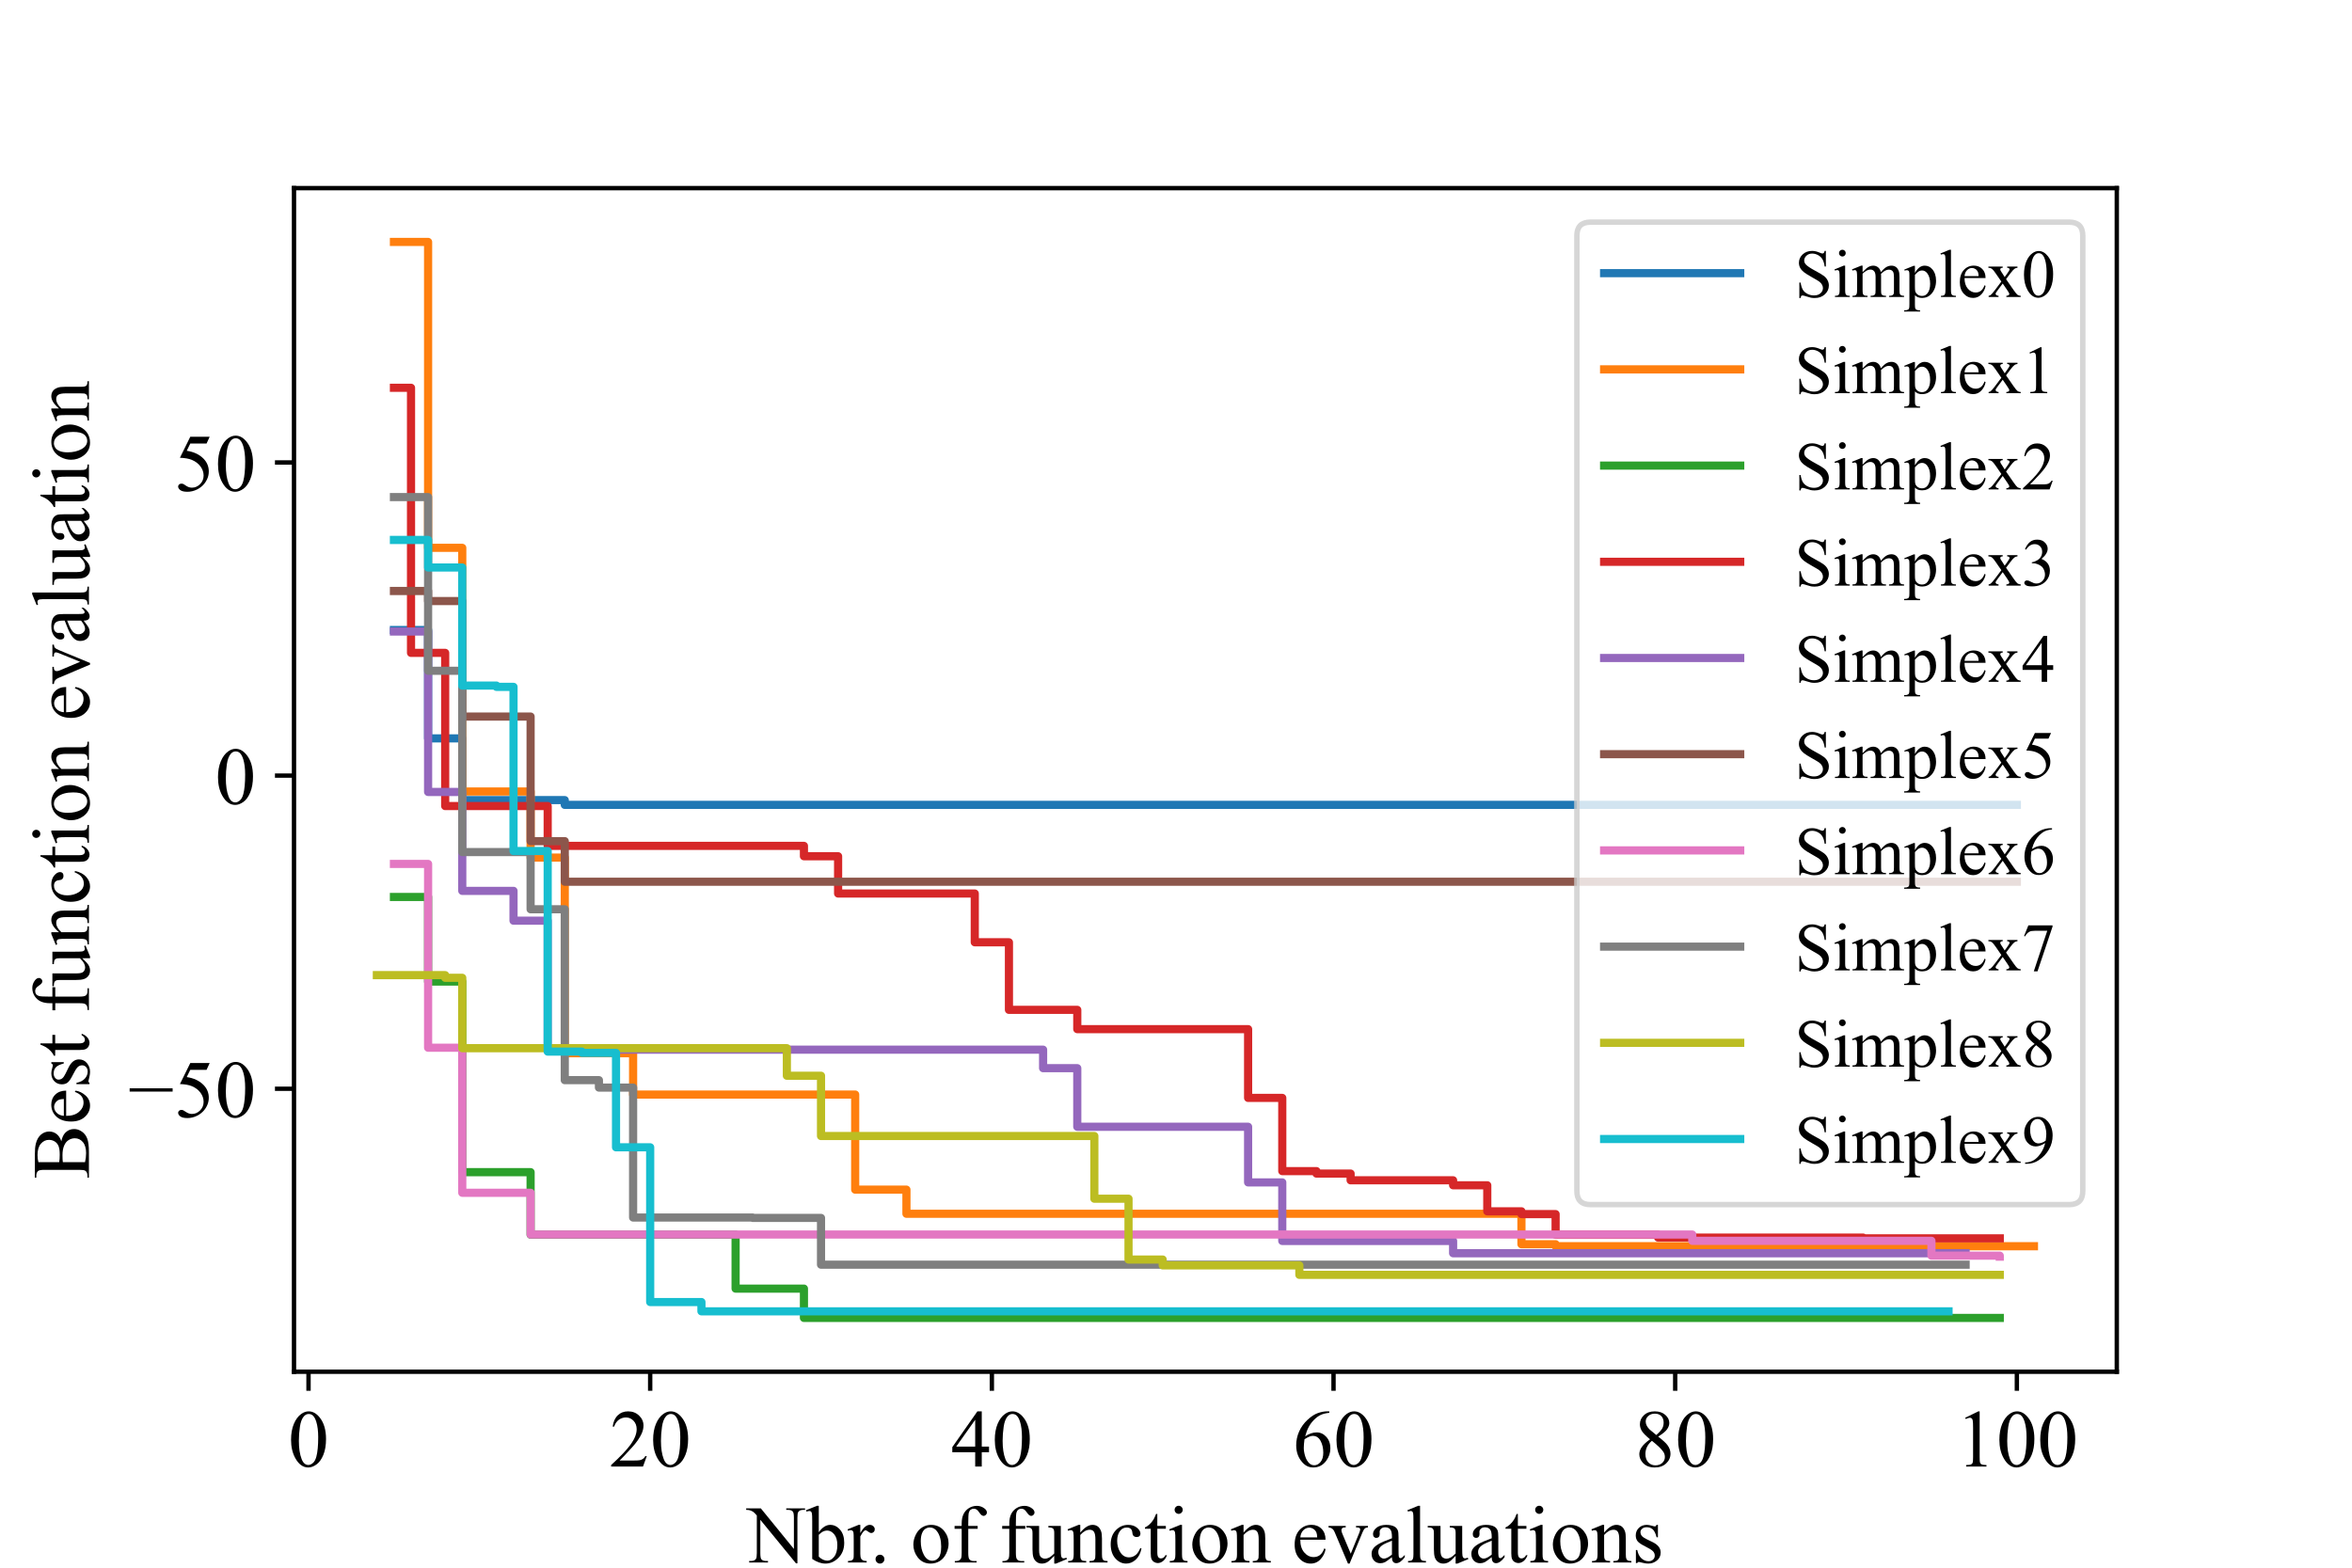 <?xml version="1.0" encoding="utf-8" standalone="no"?>
<!DOCTYPE svg PUBLIC "-//W3C//DTD SVG 1.1//EN"
  "http://www.w3.org/Graphics/SVG/1.1/DTD/svg11.dtd">
<!-- Created with matplotlib (https://matplotlib.org/) -->
<svg height="288pt" version="1.1" viewBox="0 0 432 288" width="432pt" xmlns="http://www.w3.org/2000/svg" xmlns:xlink="http://www.w3.org/1999/xlink">
 <defs>
  <style type="text/css">*{stroke-linecap:butt;stroke-linejoin:round;}</style>
 </defs>
 <g id="figure_1">
  <g id="patch_1">
   <path d="M 0 288 
L 432 288 
L 432 0 
L 0 0 
z
" style="fill:#ffffff;"/>
  </g>
  <g id="axes_1">
   <g id="patch_2">
    <path d="M 54 252 
L 388.8 252 
L 388.8 34.56 
L 54 34.56 
z
" style="fill:#ffffff;"/>
   </g>
   <g id="matplotlib.axis_1">
    <g id="xtick_1">
     <g id="line2d_1">
      <defs>
       <path d="M 0 0 
L 0 3.5 
" id="mddfe77042e" style="stroke:#000000;stroke-width:0.8;"/>
      </defs>
      <g>
       <use style="stroke:#000000;stroke-width:0.8;" x="56.667" xlink:href="#mddfe77042e" y="252"/>
      </g>
     </g>
     <g id="text_1">
      <!-- 0 -->
      <g transform="translate(52.917 269.416)scale(0.15 -0.15)">
       <defs>
        <path d="M 3.609 32.719 
Q 3.609 44.047 7.031 52.219 
Q 10.453 60.406 16.109 64.406 
Q 20.516 67.578 25.203 67.578 
Q 32.812 67.578 38.875 59.812 
Q 46.438 50.203 46.438 33.734 
Q 46.438 22.219 43.109 14.156 
Q 39.797 6.109 34.641 2.469 
Q 29.5 -1.172 24.703 -1.172 
Q 15.234 -1.172 8.938 10.016 
Q 3.609 19.438 3.609 32.719 
z
M 13.188 31.5 
Q 13.188 17.828 16.547 9.188 
Q 19.344 1.906 24.859 1.906 
Q 27.484 1.906 30.312 4.266 
Q 33.156 6.641 34.625 12.203 
Q 36.859 20.609 36.859 35.891 
Q 36.859 47.219 34.516 54.781 
Q 32.766 60.406 29.984 62.75 
Q 27.984 64.359 25.141 64.359 
Q 21.828 64.359 19.234 61.375 
Q 15.719 57.328 14.453 48.625 
Q 13.188 39.938 13.188 31.5 
z
" id="TimesNewRomanPSMT-48"/>
       </defs>
       <use xlink:href="#TimesNewRomanPSMT-48"/>
      </g>
     </g>
    </g>
    <g id="xtick_2">
     <g id="line2d_2">
      <g>
       <use style="stroke:#000000;stroke-width:0.8;" x="119.422" xlink:href="#mddfe77042e" y="252"/>
      </g>
     </g>
     <g id="text_2">
      <!-- 20 -->
      <g transform="translate(111.922 269.416)scale(0.15 -0.15)">
       <defs>
        <path d="M 45.844 12.75 
L 41.219 0 
L 2.156 0 
L 2.156 1.812 
Q 19.391 17.531 26.422 27.484 
Q 33.453 37.453 33.453 45.703 
Q 33.453 52 29.594 56.047 
Q 25.734 60.109 20.359 60.109 
Q 15.484 60.109 11.594 57.25 
Q 7.719 54.391 5.859 48.875 
L 4.047 48.875 
Q 5.281 57.906 10.328 62.734 
Q 15.375 67.578 22.953 67.578 
Q 31 67.578 36.391 62.406 
Q 41.797 57.234 41.797 50.203 
Q 41.797 45.172 39.453 40.141 
Q 35.844 32.234 27.734 23.391 
Q 15.578 10.109 12.547 7.375 
L 29.828 7.375 
Q 35.109 7.375 37.234 7.766 
Q 39.359 8.156 41.062 9.344 
Q 42.781 10.547 44.047 12.75 
z
" id="TimesNewRomanPSMT-50"/>
       </defs>
       <use xlink:href="#TimesNewRomanPSMT-50"/>
       <use x="50" xlink:href="#TimesNewRomanPSMT-48"/>
      </g>
     </g>
    </g>
    <g id="xtick_3">
     <g id="line2d_3">
      <g>
       <use style="stroke:#000000;stroke-width:0.8;" x="182.178" xlink:href="#mddfe77042e" y="252"/>
      </g>
     </g>
     <g id="text_3">
      <!-- 40 -->
      <g transform="translate(174.678 269.416)scale(0.15 -0.15)">
       <defs>
        <path d="M 46.531 24.422 
L 46.531 17.484 
L 37.641 17.484 
L 37.641 0 
L 29.594 0 
L 29.594 17.484 
L 1.562 17.484 
L 1.562 23.734 
L 32.281 67.578 
L 37.641 67.578 
L 37.641 24.422 
z
M 29.594 24.422 
L 29.594 57.281 
L 6.344 24.422 
z
" id="TimesNewRomanPSMT-52"/>
       </defs>
       <use xlink:href="#TimesNewRomanPSMT-52"/>
       <use x="50" xlink:href="#TimesNewRomanPSMT-48"/>
      </g>
     </g>
    </g>
    <g id="xtick_4">
     <g id="line2d_4">
      <g>
       <use style="stroke:#000000;stroke-width:0.8;" x="244.933" xlink:href="#mddfe77042e" y="252"/>
      </g>
     </g>
     <g id="text_4">
      <!-- 60 -->
      <g transform="translate(237.433 269.416)scale(0.15 -0.15)">
       <defs>
        <path d="M 44.828 67.578 
L 44.828 65.766 
Q 38.375 65.141 34.297 63.203 
Q 30.219 61.281 26.234 57.328 
Q 22.266 53.375 19.656 48.516 
Q 17.047 43.656 15.281 36.969 
Q 22.312 41.797 29.391 41.797 
Q 36.188 41.797 41.156 36.328 
Q 46.141 30.859 46.141 22.266 
Q 46.141 13.969 41.109 7.125 
Q 35.062 -1.172 25.094 -1.172 
Q 18.312 -1.172 13.578 3.328 
Q 4.297 12.062 4.297 25.984 
Q 4.297 34.859 7.859 42.859 
Q 11.422 50.875 18.031 57.078 
Q 24.656 63.281 30.703 65.422 
Q 36.766 67.578 42 67.578 
z
M 14.453 33.406 
Q 13.578 26.812 13.578 22.75 
Q 13.578 18.062 15.312 12.562 
Q 17.047 7.078 20.453 3.859 
Q 22.953 1.562 26.516 1.562 
Q 30.766 1.562 34.109 5.562 
Q 37.453 9.578 37.453 17 
Q 37.453 25.344 34.125 31.438 
Q 30.812 37.547 24.703 37.547 
Q 22.859 37.547 20.734 36.766 
Q 18.609 35.984 14.453 33.406 
z
" id="TimesNewRomanPSMT-54"/>
       </defs>
       <use xlink:href="#TimesNewRomanPSMT-54"/>
       <use x="50" xlink:href="#TimesNewRomanPSMT-48"/>
      </g>
     </g>
    </g>
    <g id="xtick_5">
     <g id="line2d_5">
      <g>
       <use style="stroke:#000000;stroke-width:0.8;" x="307.689" xlink:href="#mddfe77042e" y="252"/>
      </g>
     </g>
     <g id="text_5">
      <!-- 80 -->
      <g transform="translate(300.189 269.416)scale(0.15 -0.15)">
       <defs>
        <path d="M 19.188 33.344 
Q 11.328 39.797 9.047 43.703 
Q 6.781 47.609 6.781 51.812 
Q 6.781 58.25 11.766 62.906 
Q 16.75 67.578 25 67.578 
Q 33.016 67.578 37.891 63.234 
Q 42.781 58.891 42.781 53.328 
Q 42.781 49.609 40.141 45.75 
Q 37.5 41.891 29.156 36.672 
Q 37.75 30.031 40.531 26.219 
Q 44.234 21.234 44.234 15.719 
Q 44.234 8.734 38.906 3.781 
Q 33.594 -1.172 24.953 -1.172 
Q 15.531 -1.172 10.25 4.734 
Q 6.062 9.469 6.062 15.094 
Q 6.062 19.484 9.016 23.797 
Q 11.969 28.125 19.188 33.344 
z
M 26.859 38.578 
Q 32.719 43.844 34.281 46.891 
Q 35.844 49.953 35.844 53.812 
Q 35.844 58.938 32.953 61.844 
Q 30.078 64.75 25.094 64.75 
Q 20.125 64.75 17 61.859 
Q 13.875 58.984 13.875 55.125 
Q 13.875 52.594 15.156 50.047 
Q 16.453 47.516 18.844 45.219 
z
M 21.484 31.5 
Q 17.438 28.078 15.484 24.047 
Q 13.531 20.016 13.531 15.328 
Q 13.531 9.031 16.969 5.25 
Q 20.406 1.469 25.734 1.469 
Q 31 1.469 34.172 4.438 
Q 37.359 7.422 37.359 11.672 
Q 37.359 15.188 35.5 17.969 
Q 32.031 23.141 21.484 31.5 
z
" id="TimesNewRomanPSMT-56"/>
       </defs>
       <use xlink:href="#TimesNewRomanPSMT-56"/>
       <use x="50" xlink:href="#TimesNewRomanPSMT-48"/>
      </g>
     </g>
    </g>
    <g id="xtick_6">
     <g id="line2d_6">
      <g>
       <use style="stroke:#000000;stroke-width:0.8;" x="370.444" xlink:href="#mddfe77042e" y="252"/>
      </g>
     </g>
     <g id="text_6">
      <!-- 100 -->
      <g transform="translate(359.194 269.416)scale(0.15 -0.15)">
       <defs>
        <path d="M 11.719 59.719 
L 27.828 67.578 
L 29.438 67.578 
L 29.438 11.672 
Q 29.438 6.109 29.906 4.734 
Q 30.375 3.375 31.828 2.641 
Q 33.297 1.906 37.797 1.812 
L 37.797 0 
L 12.891 0 
L 12.891 1.812 
Q 17.578 1.906 18.938 2.609 
Q 20.312 3.328 20.844 4.516 
Q 21.391 5.719 21.391 11.672 
L 21.391 47.406 
Q 21.391 54.641 20.906 56.688 
Q 20.562 58.25 19.656 58.984 
Q 18.75 59.719 17.484 59.719 
Q 15.672 59.719 12.453 58.203 
z
" id="TimesNewRomanPSMT-49"/>
       </defs>
       <use xlink:href="#TimesNewRomanPSMT-49"/>
       <use x="50" xlink:href="#TimesNewRomanPSMT-48"/>
       <use x="100" xlink:href="#TimesNewRomanPSMT-48"/>
      </g>
     </g>
    </g>
    <g id="text_7">
     <!-- Nbr. of function evaluations -->
     <g transform="translate(137.25 287.04)scale(0.15 -0.15)">
      <defs>
       <path d="M -1.312 66.219 
L 16.656 66.219 
L 57.125 16.547 
L 57.125 54.734 
Q 57.125 60.844 55.766 62.359 
Q 53.953 64.406 50.047 64.406 
L 47.75 64.406 
L 47.75 66.219 
L 70.797 66.219 
L 70.797 64.406 
L 68.453 64.406 
Q 64.266 64.406 62.5 61.859 
Q 61.422 60.297 61.422 54.734 
L 61.422 -1.078 
L 59.672 -1.078 
L 16.016 52.25 
L 16.016 11.469 
Q 16.016 5.375 17.328 3.859 
Q 19.188 1.812 23.047 1.812 
L 25.391 1.812 
L 25.391 0 
L 2.344 0 
L 2.344 1.812 
L 4.641 1.812 
Q 8.891 1.812 10.641 4.344 
Q 11.719 5.906 11.719 11.469 
L 11.719 57.516 
Q 8.844 60.891 7.344 61.953 
Q 5.859 63.031 2.984 63.969 
Q 1.562 64.406 -1.312 64.406 
z
" id="TimesNewRomanPSMT-78"/>
       <path d="M 15.375 37.016 
Q 21.875 46.047 29.391 46.047 
Q 36.281 46.047 41.406 40.156 
Q 46.531 34.281 46.531 24.078 
Q 46.531 12.156 38.625 4.891 
Q 31.844 -1.375 23.484 -1.375 
Q 19.578 -1.375 15.547 0.047 
Q 11.531 1.469 7.328 4.297 
L 7.328 50.641 
Q 7.328 58.25 6.953 60 
Q 6.594 61.766 5.812 62.391 
Q 5.031 63.031 3.859 63.031 
Q 2.484 63.031 0.438 62.25 
L -0.25 63.969 
L 13.188 69.438 
L 15.375 69.438 
z
M 15.375 33.891 
L 15.375 7.125 
Q 17.875 4.688 20.531 3.438 
Q 23.188 2.203 25.984 2.203 
Q 30.422 2.203 34.25 7.078 
Q 38.094 11.969 38.094 21.297 
Q 38.094 29.891 34.25 34.5 
Q 30.422 39.109 25.531 39.109 
Q 22.953 39.109 20.359 37.797 
Q 18.406 36.812 15.375 33.891 
z
" id="TimesNewRomanPSMT-98"/>
       <path d="M 16.219 46.047 
L 16.219 35.984 
Q 21.828 46.047 27.734 46.047 
Q 30.422 46.047 32.172 44.406 
Q 33.938 42.781 33.938 40.625 
Q 33.938 38.719 32.656 37.391 
Q 31.391 36.078 29.641 36.078 
Q 27.938 36.078 25.812 37.766 
Q 23.688 39.453 22.656 39.453 
Q 21.781 39.453 20.75 38.484 
Q 18.562 36.469 16.219 31.891 
L 16.219 10.453 
Q 16.219 6.734 17.141 4.828 
Q 17.781 3.516 19.391 2.641 
Q 21 1.766 24.031 1.766 
L 24.031 0 
L 1.125 0 
L 1.125 1.766 
Q 4.547 1.766 6.203 2.828 
Q 7.422 3.609 7.906 5.328 
Q 8.156 6.156 8.156 10.062 
L 8.156 27.391 
Q 8.156 35.203 7.828 36.688 
Q 7.516 38.188 6.656 38.859 
Q 5.812 39.547 4.547 39.547 
Q 3.031 39.547 1.125 38.812 
L 0.641 40.578 
L 14.156 46.047 
z
" id="TimesNewRomanPSMT-114"/>
       <path d="M 12.5 9.469 
Q 14.797 9.469 16.359 7.875 
Q 17.922 6.297 17.922 4.047 
Q 17.922 1.812 16.328 0.219 
Q 14.75 -1.375 12.5 -1.375 
Q 10.25 -1.375 8.656 0.219 
Q 7.078 1.812 7.078 4.047 
Q 7.078 6.344 8.656 7.906 
Q 10.25 9.469 12.5 9.469 
z
" id="TimesNewRomanPSMT-46"/>
       <path id="TimesNewRomanPSMT-32"/>
       <path d="M 25 46.047 
Q 35.156 46.047 41.312 38.328 
Q 46.531 31.734 46.531 23.188 
Q 46.531 17.188 43.641 11.031 
Q 40.766 4.891 35.719 1.75 
Q 30.672 -1.375 24.469 -1.375 
Q 14.359 -1.375 8.406 6.688 
Q 3.375 13.484 3.375 21.922 
Q 3.375 28.078 6.422 34.156 
Q 9.469 40.234 14.453 43.141 
Q 19.438 46.047 25 46.047 
z
M 23.484 42.875 
Q 20.906 42.875 18.281 41.328 
Q 15.672 39.797 14.062 35.938 
Q 12.453 32.078 12.453 26.031 
Q 12.453 16.266 16.328 9.172 
Q 20.219 2.094 26.562 2.094 
Q 31.297 2.094 34.375 6 
Q 37.453 9.906 37.453 19.438 
Q 37.453 31.344 32.328 38.188 
Q 28.859 42.875 23.484 42.875 
z
" id="TimesNewRomanPSMT-111"/>
       <path d="M 20.609 41.219 
L 20.609 11.812 
Q 20.609 5.562 21.969 3.906 
Q 23.781 1.766 26.812 1.766 
L 30.859 1.766 
L 30.859 0 
L 4.156 0 
L 4.156 1.766 
L 6.156 1.766 
Q 8.109 1.766 9.719 2.734 
Q 11.328 3.719 11.938 5.375 
Q 12.547 7.031 12.547 11.812 
L 12.547 41.219 
L 3.859 41.219 
L 3.859 44.734 
L 12.547 44.734 
L 12.547 47.656 
Q 12.547 54.344 14.688 58.984 
Q 16.844 63.625 21.266 66.484 
Q 25.688 69.344 31.203 69.344 
Q 36.328 69.344 40.625 66.016 
Q 43.453 63.812 43.453 61.078 
Q 43.453 59.625 42.188 58.328 
Q 40.922 57.031 39.453 57.031 
Q 38.328 57.031 37.078 57.828 
Q 35.844 58.641 34.031 61.297 
Q 32.234 63.969 30.719 64.891 
Q 29.203 65.828 27.344 65.828 
Q 25.094 65.828 23.531 64.625 
Q 21.969 63.422 21.281 60.906 
Q 20.609 58.406 20.609 47.953 
L 20.609 44.734 
L 32.125 44.734 
L 32.125 41.219 
z
" id="TimesNewRomanPSMT-102"/>
       <path d="M 42.328 44.734 
L 42.328 17.625 
Q 42.328 9.859 42.688 8.125 
Q 43.062 6.391 43.859 5.703 
Q 44.672 5.031 45.75 5.031 
Q 47.266 5.031 49.172 5.859 
L 49.859 4.156 
L 36.469 -1.375 
L 34.281 -1.375 
L 34.281 8.109 
Q 28.516 1.859 25.484 0.234 
Q 22.469 -1.375 19.094 -1.375 
Q 15.328 -1.375 12.562 0.797 
Q 9.812 2.984 8.734 6.391 
Q 7.672 9.812 7.672 16.062 
L 7.672 36.031 
Q 7.672 39.203 6.984 40.422 
Q 6.297 41.656 4.953 42.312 
Q 3.609 42.969 0.094 42.922 
L 0.094 44.734 
L 15.766 44.734 
L 15.766 14.797 
Q 15.766 8.547 17.938 6.594 
Q 20.125 4.641 23.188 4.641 
Q 25.297 4.641 27.953 5.953 
Q 30.609 7.281 34.281 10.984 
L 34.281 36.328 
Q 34.281 40.141 32.891 41.484 
Q 31.5 42.828 27.094 42.922 
L 27.094 44.734 
z
" id="TimesNewRomanPSMT-117"/>
       <path d="M 16.156 36.578 
Q 24.031 46.047 31.156 46.047 
Q 34.812 46.047 37.453 44.219 
Q 40.094 42.391 41.656 38.188 
Q 42.719 35.25 42.719 29.203 
L 42.719 10.109 
Q 42.719 5.859 43.406 4.344 
Q 43.953 3.125 45.141 2.438 
Q 46.344 1.766 49.562 1.766 
L 49.562 0 
L 27.438 0 
L 27.438 1.766 
L 28.375 1.766 
Q 31.5 1.766 32.734 2.703 
Q 33.984 3.656 34.469 5.516 
Q 34.672 6.25 34.672 10.109 
L 34.672 28.422 
Q 34.672 34.516 33.078 37.281 
Q 31.5 40.047 27.734 40.047 
Q 21.922 40.047 16.156 33.688 
L 16.156 10.109 
Q 16.156 5.562 16.703 4.5 
Q 17.391 3.078 18.578 2.422 
Q 19.781 1.766 23.438 1.766 
L 23.438 0 
L 1.312 0 
L 1.312 1.766 
L 2.297 1.766 
Q 5.719 1.766 6.906 3.484 
Q 8.109 5.219 8.109 10.109 
L 8.109 26.703 
Q 8.109 34.766 7.734 36.516 
Q 7.375 38.281 6.609 38.906 
Q 5.859 39.547 4.594 39.547 
Q 3.219 39.547 1.312 38.812 
L 0.594 40.578 
L 14.062 46.047 
L 16.156 46.047 
z
" id="TimesNewRomanPSMT-110"/>
       <path d="M 41.109 17 
Q 39.312 8.156 34.031 3.391 
Q 28.766 -1.375 22.359 -1.375 
Q 14.75 -1.375 9.078 5.016 
Q 3.422 11.422 3.422 22.312 
Q 3.422 32.859 9.688 39.453 
Q 15.969 46.047 24.75 46.047 
Q 31.344 46.047 35.594 42.547 
Q 39.844 39.062 39.844 35.297 
Q 39.844 33.453 38.641 32.297 
Q 37.453 31.156 35.297 31.156 
Q 32.422 31.156 30.953 33.016 
Q 30.125 34.031 29.859 36.906 
Q 29.594 39.797 27.875 41.312 
Q 26.172 42.781 23.141 42.781 
Q 18.266 42.781 15.281 39.156 
Q 11.328 34.375 11.328 26.516 
Q 11.328 18.5 15.25 12.375 
Q 19.188 6.25 25.875 6.25 
Q 30.672 6.25 34.469 9.516 
Q 37.156 11.766 39.703 17.672 
z
" id="TimesNewRomanPSMT-99"/>
       <path d="M 16.109 59.422 
L 16.109 44.734 
L 26.562 44.734 
L 26.562 41.312 
L 16.109 41.312 
L 16.109 12.312 
Q 16.109 7.953 17.359 6.438 
Q 18.609 4.938 20.562 4.938 
Q 22.172 4.938 23.688 5.938 
Q 25.203 6.938 26.031 8.891 
L 27.938 8.891 
Q 26.219 4.109 23.094 1.688 
Q 19.969 -0.734 16.656 -0.734 
Q 14.406 -0.734 12.25 0.516 
Q 10.109 1.766 9.078 4.078 
Q 8.062 6.391 8.062 11.234 
L 8.062 41.312 
L 0.984 41.312 
L 0.984 42.922 
Q 3.656 44 6.469 46.562 
Q 9.281 49.125 11.469 52.641 
Q 12.594 54.5 14.594 59.422 
z
" id="TimesNewRomanPSMT-116"/>
       <path d="M 14.5 69.438 
Q 16.547 69.438 17.984 67.984 
Q 19.438 66.547 19.438 64.5 
Q 19.438 62.453 17.984 60.984 
Q 16.547 59.516 14.5 59.516 
Q 12.453 59.516 10.984 60.984 
Q 9.516 62.453 9.516 64.5 
Q 9.516 66.547 10.953 67.984 
Q 12.406 69.438 14.5 69.438 
z
M 18.562 46.047 
L 18.562 10.109 
Q 18.562 5.906 19.172 4.516 
Q 19.781 3.125 20.969 2.438 
Q 22.172 1.766 25.344 1.766 
L 25.344 0 
L 3.609 0 
L 3.609 1.766 
Q 6.891 1.766 8 2.391 
Q 9.125 3.031 9.781 4.484 
Q 10.453 5.953 10.453 10.109 
L 10.453 27.344 
Q 10.453 34.625 10.016 36.766 
Q 9.672 38.328 8.938 38.938 
Q 8.203 39.547 6.938 39.547 
Q 5.562 39.547 3.609 38.812 
L 2.938 40.578 
L 16.406 46.047 
z
" id="TimesNewRomanPSMT-105"/>
       <path d="M 10.641 27.875 
Q 10.594 17.922 15.484 12.25 
Q 20.359 6.594 26.953 6.594 
Q 31.344 6.594 34.594 9 
Q 37.844 11.422 40.047 17.281 
L 41.547 16.312 
Q 40.531 9.625 35.594 4.125 
Q 30.672 -1.375 23.25 -1.375 
Q 15.188 -1.375 9.453 4.906 
Q 3.719 11.188 3.719 21.781 
Q 3.719 33.25 9.594 39.672 
Q 15.484 46.094 24.359 46.094 
Q 31.891 46.094 36.719 41.141 
Q 41.547 36.188 41.547 27.875 
z
M 10.641 30.719 
L 31.344 30.719 
Q 31.109 35.016 30.328 36.766 
Q 29.109 39.5 26.688 41.062 
Q 24.266 42.625 21.625 42.625 
Q 17.578 42.625 14.375 39.469 
Q 11.188 36.328 10.641 30.719 
z
" id="TimesNewRomanPSMT-101"/>
       <path d="M 0.828 44.734 
L 21.875 44.734 
L 21.875 42.922 
L 20.516 42.922 
Q 18.609 42.922 17.609 41.984 
Q 16.609 41.062 16.609 39.5 
Q 16.609 37.797 17.625 35.453 
L 28.031 10.75 
L 38.484 36.375 
Q 39.594 39.109 39.594 40.531 
Q 39.594 41.219 39.203 41.656 
Q 38.672 42.391 37.844 42.656 
Q 37.016 42.922 34.469 42.922 
L 34.469 44.734 
L 49.078 44.734 
L 49.078 42.922 
Q 46.531 42.719 45.562 41.891 
Q 43.844 40.438 42.484 37.016 
L 26.609 -1.375 
L 24.609 -1.375 
L 8.641 36.375 
Q 7.562 39.016 6.578 40.156 
Q 5.609 41.312 4.109 42.094 
Q 3.266 42.531 0.828 42.922 
z
" id="TimesNewRomanPSMT-118"/>
       <path d="M 28.469 6.453 
Q 21.578 1.125 19.828 0.297 
Q 17.188 -0.922 14.203 -0.922 
Q 9.578 -0.922 6.562 2.25 
Q 3.562 5.422 3.562 10.594 
Q 3.562 13.875 5.031 16.266 
Q 7.031 19.578 11.984 22.5 
Q 16.938 25.438 28.469 29.641 
L 28.469 31.391 
Q 28.469 38.094 26.344 40.578 
Q 24.219 43.062 20.172 43.062 
Q 17.094 43.062 15.281 41.406 
Q 13.422 39.75 13.422 37.594 
L 13.531 34.766 
Q 13.531 32.516 12.375 31.297 
Q 11.234 30.078 9.375 30.078 
Q 7.562 30.078 6.422 31.344 
Q 5.281 32.625 5.281 34.812 
Q 5.281 39.016 9.578 42.531 
Q 13.875 46.047 21.625 46.047 
Q 27.594 46.047 31.391 44.047 
Q 34.281 42.531 35.641 39.312 
Q 36.531 37.203 36.531 30.719 
L 36.531 15.531 
Q 36.531 9.125 36.766 7.688 
Q 37.016 6.25 37.578 5.766 
Q 38.141 5.281 38.875 5.281 
Q 39.656 5.281 40.234 5.609 
Q 41.266 6.25 44.188 9.188 
L 44.188 6.453 
Q 38.719 -0.875 33.734 -0.875 
Q 31.344 -0.875 29.922 0.781 
Q 28.516 2.438 28.469 6.453 
z
M 28.469 9.625 
L 28.469 26.656 
Q 21.094 23.734 18.953 22.516 
Q 15.094 20.359 13.422 18.016 
Q 11.766 15.672 11.766 12.891 
Q 11.766 9.375 13.859 7.047 
Q 15.969 4.734 18.703 4.734 
Q 22.406 4.734 28.469 9.625 
z
" id="TimesNewRomanPSMT-97"/>
       <path d="M 18.5 69.438 
L 18.5 10.109 
Q 18.5 5.906 19.109 4.531 
Q 19.734 3.172 21 2.469 
Q 22.266 1.766 25.734 1.766 
L 25.734 0 
L 3.812 0 
L 3.812 1.766 
Q 6.891 1.766 8 2.391 
Q 9.125 3.031 9.766 4.484 
Q 10.406 5.953 10.406 10.109 
L 10.406 50.734 
Q 10.406 58.297 10.062 60.031 
Q 9.719 61.766 8.953 62.391 
Q 8.203 63.031 7.031 63.031 
Q 5.766 63.031 3.812 62.25 
L 2.984 63.969 
L 16.312 69.438 
z
" id="TimesNewRomanPSMT-108"/>
       <path d="M 32.031 46.047 
L 32.031 30.812 
L 30.422 30.812 
Q 28.562 37.984 25.656 40.578 
Q 22.75 43.172 18.266 43.172 
Q 14.844 43.172 12.734 41.359 
Q 10.641 39.547 10.641 37.359 
Q 10.641 34.625 12.203 32.672 
Q 13.719 30.672 18.359 28.422 
L 25.484 24.953 
Q 35.406 20.125 35.406 12.203 
Q 35.406 6.109 30.781 2.359 
Q 26.172 -1.375 20.453 -1.375 
Q 16.359 -1.375 11.078 0.094 
Q 9.469 0.594 8.453 0.594 
Q 7.328 0.594 6.688 -0.688 
L 5.078 -0.688 
L 5.078 15.281 
L 6.688 15.281 
Q 8.062 8.453 11.906 4.984 
Q 15.766 1.516 20.562 1.516 
Q 23.922 1.516 26.047 3.484 
Q 28.172 5.469 28.172 8.25 
Q 28.172 11.625 25.797 13.922 
Q 23.438 16.219 16.359 19.734 
Q 9.281 23.25 7.078 26.078 
Q 4.891 28.859 4.891 33.109 
Q 4.891 38.625 8.672 42.328 
Q 12.453 46.047 18.453 46.047 
Q 21.094 46.047 24.859 44.922 
Q 27.344 44.188 28.172 44.188 
Q 28.953 44.188 29.391 44.531 
Q 29.828 44.875 30.422 46.047 
z
" id="TimesNewRomanPSMT-115"/>
      </defs>
      <use xlink:href="#TimesNewRomanPSMT-78"/>
      <use x="72.217" xlink:href="#TimesNewRomanPSMT-98"/>
      <use x="122.217" xlink:href="#TimesNewRomanPSMT-114"/>
      <use x="150.018" xlink:href="#TimesNewRomanPSMT-46"/>
      <use x="175.018" xlink:href="#TimesNewRomanPSMT-32"/>
      <use x="200.018" xlink:href="#TimesNewRomanPSMT-111"/>
      <use x="250.018" xlink:href="#TimesNewRomanPSMT-102"/>
      <use x="283.318" xlink:href="#TimesNewRomanPSMT-32"/>
      <use x="308.318" xlink:href="#TimesNewRomanPSMT-102"/>
      <use x="341.619" xlink:href="#TimesNewRomanPSMT-117"/>
      <use x="391.619" xlink:href="#TimesNewRomanPSMT-110"/>
      <use x="441.619" xlink:href="#TimesNewRomanPSMT-99"/>
      <use x="486.004" xlink:href="#TimesNewRomanPSMT-116"/>
      <use x="513.787" xlink:href="#TimesNewRomanPSMT-105"/>
      <use x="541.57" xlink:href="#TimesNewRomanPSMT-111"/>
      <use x="591.57" xlink:href="#TimesNewRomanPSMT-110"/>
      <use x="641.57" xlink:href="#TimesNewRomanPSMT-32"/>
      <use x="666.57" xlink:href="#TimesNewRomanPSMT-101"/>
      <use x="710.955" xlink:href="#TimesNewRomanPSMT-118"/>
      <use x="760.955" xlink:href="#TimesNewRomanPSMT-97"/>
      <use x="805.34" xlink:href="#TimesNewRomanPSMT-108"/>
      <use x="833.123" xlink:href="#TimesNewRomanPSMT-117"/>
      <use x="883.123" xlink:href="#TimesNewRomanPSMT-97"/>
      <use x="927.508" xlink:href="#TimesNewRomanPSMT-116"/>
      <use x="955.291" xlink:href="#TimesNewRomanPSMT-105"/>
      <use x="983.074" xlink:href="#TimesNewRomanPSMT-111"/>
      <use x="1033.074" xlink:href="#TimesNewRomanPSMT-110"/>
      <use x="1083.074" xlink:href="#TimesNewRomanPSMT-115"/>
     </g>
    </g>
   </g>
   <g id="matplotlib.axis_2">
    <g id="ytick_1">
     <g id="line2d_7">
      <defs>
       <path d="M 0 0 
L -3.5 0 
" id="mde22f34439" style="stroke:#000000;stroke-width:0.8;"/>
      </defs>
      <g>
       <use style="stroke:#000000;stroke-width:0.8;" x="54" xlink:href="#mde22f34439" y="200.015"/>
      </g>
     </g>
     <g id="text_8">
      <!-- −50 -->
      <g transform="translate(23.541 205.223)scale(0.15 -0.15)">
       <defs>
        <path d="M 54.438 31.25 
L 1.812 31.25 
L 1.812 35.25 
L 54.438 35.25 
z
" id="TimesNewRomanPSMT-8722"/>
        <path d="M 43.406 66.219 
L 39.594 57.906 
L 19.672 57.906 
L 15.328 49.031 
Q 28.266 47.125 35.844 39.406 
Q 42.328 32.766 42.328 23.781 
Q 42.328 18.562 40.203 14.109 
Q 38.094 9.672 34.859 6.547 
Q 31.641 3.422 27.688 1.516 
Q 22.078 -1.172 16.156 -1.172 
Q 10.203 -1.172 7.484 0.844 
Q 4.781 2.875 4.781 5.328 
Q 4.781 6.688 5.906 7.734 
Q 7.031 8.797 8.734 8.797 
Q 10.016 8.797 10.969 8.406 
Q 11.922 8.016 14.203 6.391 
Q 17.875 3.859 21.625 3.859 
Q 27.344 3.859 31.656 8.172 
Q 35.984 12.5 35.984 18.703 
Q 35.984 24.703 32.125 29.906 
Q 28.266 35.109 21.484 37.938 
Q 16.156 40.141 6.984 40.484 
L 19.672 66.219 
z
" id="TimesNewRomanPSMT-53"/>
       </defs>
       <use xlink:href="#TimesNewRomanPSMT-8722"/>
       <use x="56.396" xlink:href="#TimesNewRomanPSMT-53"/>
       <use x="106.396" xlink:href="#TimesNewRomanPSMT-48"/>
      </g>
     </g>
    </g>
    <g id="ytick_2">
     <g id="line2d_8">
      <g>
       <use style="stroke:#000000;stroke-width:0.8;" x="54" xlink:href="#mde22f34439" y="142.488"/>
      </g>
     </g>
     <g id="text_9">
      <!-- 0 -->
      <g transform="translate(39.5 147.696)scale(0.15 -0.15)">
       <use xlink:href="#TimesNewRomanPSMT-48"/>
      </g>
     </g>
    </g>
    <g id="ytick_3">
     <g id="line2d_9">
      <g>
       <use style="stroke:#000000;stroke-width:0.8;" x="54" xlink:href="#mde22f34439" y="84.962"/>
      </g>
     </g>
     <g id="text_10">
      <!-- 50 -->
      <g transform="translate(32 90.169)scale(0.15 -0.15)">
       <use xlink:href="#TimesNewRomanPSMT-53"/>
       <use x="50" xlink:href="#TimesNewRomanPSMT-48"/>
      </g>
     </g>
    </g>
    <g id="text_11">
     <!-- Best function evaluation -->
     <g transform="translate(16.333 216.597)rotate(-90)scale(0.15 -0.15)">
      <defs>
       <path d="M 46.188 33.797 
Q 53.078 32.328 56.5 29.109 
Q 61.234 24.609 61.234 18.109 
Q 61.234 13.188 58.109 8.672 
Q 54.984 4.156 49.531 2.078 
Q 44.094 0 32.906 0 
L 1.656 0 
L 1.656 1.812 
L 4.156 1.812 
Q 8.297 1.812 10.109 4.438 
Q 11.234 6.156 11.234 11.719 
L 11.234 54.5 
Q 11.234 60.641 9.812 62.25 
Q 7.906 64.406 4.156 64.406 
L 1.656 64.406 
L 1.656 66.219 
L 30.281 66.219 
Q 38.281 66.219 43.109 65.047 
Q 50.438 63.281 54.297 58.812 
Q 58.156 54.344 58.156 48.531 
Q 58.156 43.562 55.125 39.625 
Q 52.094 35.688 46.188 33.797 
z
M 20.609 36.422 
Q 22.406 36.078 24.719 35.906 
Q 27.047 35.75 29.828 35.75 
Q 36.969 35.75 40.547 37.281 
Q 44.141 38.812 46.047 41.984 
Q 47.953 45.172 47.953 48.922 
Q 47.953 54.734 43.219 58.828 
Q 38.484 62.938 29.391 62.938 
Q 24.516 62.938 20.609 61.859 
z
M 20.609 4.781 
Q 26.266 3.469 31.781 3.469 
Q 40.625 3.469 45.266 7.438 
Q 49.906 11.422 49.906 17.281 
Q 49.906 21.141 47.797 24.703 
Q 45.703 28.266 40.969 30.312 
Q 36.234 32.375 29.25 32.375 
Q 26.219 32.375 24.062 32.266 
Q 21.922 32.172 20.609 31.938 
z
" id="TimesNewRomanPSMT-66"/>
      </defs>
      <use xlink:href="#TimesNewRomanPSMT-66"/>
      <use x="66.699" xlink:href="#TimesNewRomanPSMT-101"/>
      <use x="111.084" xlink:href="#TimesNewRomanPSMT-115"/>
      <use x="150" xlink:href="#TimesNewRomanPSMT-116"/>
      <use x="177.783" xlink:href="#TimesNewRomanPSMT-32"/>
      <use x="202.783" xlink:href="#TimesNewRomanPSMT-102"/>
      <use x="236.084" xlink:href="#TimesNewRomanPSMT-117"/>
      <use x="286.084" xlink:href="#TimesNewRomanPSMT-110"/>
      <use x="336.084" xlink:href="#TimesNewRomanPSMT-99"/>
      <use x="380.469" xlink:href="#TimesNewRomanPSMT-116"/>
      <use x="408.252" xlink:href="#TimesNewRomanPSMT-105"/>
      <use x="436.035" xlink:href="#TimesNewRomanPSMT-111"/>
      <use x="486.035" xlink:href="#TimesNewRomanPSMT-110"/>
      <use x="536.035" xlink:href="#TimesNewRomanPSMT-32"/>
      <use x="561.035" xlink:href="#TimesNewRomanPSMT-101"/>
      <use x="605.42" xlink:href="#TimesNewRomanPSMT-118"/>
      <use x="655.42" xlink:href="#TimesNewRomanPSMT-97"/>
      <use x="699.805" xlink:href="#TimesNewRomanPSMT-108"/>
      <use x="727.588" xlink:href="#TimesNewRomanPSMT-117"/>
      <use x="777.588" xlink:href="#TimesNewRomanPSMT-97"/>
      <use x="821.973" xlink:href="#TimesNewRomanPSMT-116"/>
      <use x="849.756" xlink:href="#TimesNewRomanPSMT-105"/>
      <use x="877.539" xlink:href="#TimesNewRomanPSMT-111"/>
      <use x="927.539" xlink:href="#TimesNewRomanPSMT-110"/>
     </g>
    </g>
   </g>
   <g id="line2d_10">
    <path clip-path="url(#p142d82fb0c)" d="M 72.356 115.739 
L 78.631 115.739 
L 78.631 135.648 
L 84.907 135.648 
L 84.907 146.988 
L 91.183 146.988 
L 91.183 146.988 
L 97.458 146.988 
L 97.458 146.988 
L 103.734 146.988 
L 103.734 147.862 
L 110.009 147.862 
L 110.009 147.862 
L 116.285 147.862 
L 116.285 147.862 
L 122.56 147.862 
L 122.56 147.862 
L 128.836 147.862 
L 128.836 147.862 
L 135.111 147.862 
L 135.111 147.862 
L 141.387 147.862 
L 141.387 147.862 
L 147.662 147.862 
L 147.662 147.862 
L 153.938 147.862 
L 153.938 147.862 
L 160.213 147.862 
L 160.213 147.862 
L 166.489 147.862 
L 166.489 147.862 
L 169.627 147.862 
L 169.627 147.862 
L 175.902 147.862 
L 175.902 147.862 
L 182.178 147.862 
L 182.178 147.862 
L 188.453 147.862 
L 188.453 147.862 
L 191.591 147.862 
L 191.591 147.862 
L 197.867 147.862 
L 197.867 147.862 
L 201.004 147.862 
L 201.004 147.862 
L 207.28 147.862 
L 207.28 147.862 
L 213.556 147.862 
L 213.556 147.862 
L 219.831 147.862 
L 219.831 147.862 
L 226.107 147.862 
L 226.107 147.862 
L 232.382 147.862 
L 232.382 147.862 
L 238.658 147.862 
L 238.658 147.862 
L 244.933 147.862 
L 244.933 147.862 
L 251.209 147.862 
L 251.209 147.862 
L 257.484 147.862 
L 257.484 147.862 
L 263.76 147.862 
L 263.76 147.862 
L 270.035 147.862 
L 270.035 147.862 
L 276.311 147.862 
L 276.311 147.862 
L 282.587 147.862 
L 282.587 147.862 
L 288.862 147.862 
L 288.862 147.862 
L 295.138 147.862 
L 295.138 147.862 
L 301.413 147.862 
L 301.413 147.862 
L 307.689 147.862 
L 307.689 147.862 
L 313.964 147.862 
L 313.964 147.862 
L 320.24 147.862 
L 320.24 147.862 
L 326.515 147.862 
L 326.515 147.862 
L 332.791 147.862 
L 332.791 147.862 
L 339.066 147.862 
L 339.066 147.862 
L 345.342 147.862 
L 345.342 147.862 
L 351.617 147.862 
L 351.617 147.862 
L 357.893 147.862 
L 357.893 147.862 
L 364.169 147.862 
L 364.169 147.862 
L 370.444 147.862 
L 370.444 147.862 
" style="fill:none;stroke:#1f77b4;stroke-linecap:square;stroke-width:1.5;"/>
   </g>
   <g id="line2d_11">
    <path clip-path="url(#p142d82fb0c)" d="M 72.356 44.444 
L 78.631 44.444 
L 78.631 100.643 
L 84.907 100.643 
L 84.907 145.409 
L 91.183 145.409 
L 91.183 145.409 
L 97.458 145.409 
L 97.458 157.544 
L 103.734 157.544 
L 103.734 193.484 
L 110.009 193.484 
L 110.009 193.484 
L 116.285 193.484 
L 116.285 201.078 
L 122.56 201.078 
L 122.56 201.078 
L 128.836 201.078 
L 128.836 201.078 
L 131.974 201.078 
L 131.974 201.078 
L 138.249 201.078 
L 138.249 201.078 
L 144.525 201.078 
L 144.525 201.078 
L 150.8 201.078 
L 150.8 201.078 
L 157.076 201.078 
L 157.076 218.549 
L 163.351 218.549 
L 163.351 218.549 
L 166.489 218.549 
L 166.489 222.98 
L 172.765 222.98 
L 172.765 222.98 
L 179.04 222.98 
L 179.04 222.98 
L 185.316 222.98 
L 185.316 222.98 
L 191.591 222.98 
L 191.591 222.98 
L 197.867 222.98 
L 197.867 222.98 
L 204.142 222.98 
L 204.142 222.98 
L 210.418 222.98 
L 210.418 222.98 
L 216.693 222.98 
L 216.693 222.98 
L 222.969 222.98 
L 222.969 222.98 
L 229.244 222.98 
L 229.244 222.98 
L 235.52 222.98 
L 235.52 222.98 
L 241.796 222.98 
L 241.796 222.98 
L 248.071 222.98 
L 248.071 222.98 
L 254.347 222.98 
L 254.347 222.98 
L 260.622 222.98 
L 260.622 222.98 
L 266.898 222.98 
L 266.898 222.98 
L 273.173 222.98 
L 273.173 222.98 
L 279.449 222.98 
L 279.449 228.577 
L 285.724 228.577 
L 285.724 228.943 
L 292 228.943 
L 292 228.943 
L 298.275 228.943 
L 298.275 228.943 
L 304.551 228.943 
L 304.551 228.943 
L 310.826 228.943 
L 310.826 228.943 
L 317.102 228.943 
L 317.102 228.943 
L 323.378 228.943 
L 323.378 228.943 
L 329.653 228.943 
L 329.653 228.943 
L 335.929 228.943 
L 335.929 228.943 
L 342.204 228.943 
L 342.204 228.943 
L 348.48 228.943 
L 348.48 228.943 
L 354.755 228.943 
L 354.755 228.943 
L 361.031 228.943 
L 361.031 228.943 
L 367.306 228.943 
L 367.306 228.943 
L 373.582 228.943 
L 373.582 228.943 
" style="fill:none;stroke:#ff7f0e;stroke-linecap:square;stroke-width:1.5;"/>
   </g>
   <g id="line2d_12">
    <path clip-path="url(#p142d82fb0c)" d="M 72.356 164.781 
L 78.631 164.781 
L 78.631 180.325 
L 84.907 180.325 
L 84.907 215.337 
L 91.183 215.337 
L 91.183 215.337 
L 97.458 215.337 
L 97.458 226.824 
L 103.734 226.824 
L 103.734 226.824 
L 110.009 226.824 
L 110.009 226.824 
L 113.147 226.824 
L 113.147 226.824 
L 119.422 226.824 
L 119.422 226.824 
L 122.56 226.824 
L 122.56 226.824 
L 128.836 226.824 
L 128.836 226.824 
L 135.111 226.824 
L 135.111 236.732 
L 141.387 236.732 
L 141.387 236.732 
L 147.662 236.732 
L 147.662 242.116 
L 150.8 242.116 
L 150.8 242.116 
L 157.076 242.116 
L 157.076 242.116 
L 163.351 242.116 
L 163.351 242.116 
L 169.627 242.116 
L 169.627 242.116 
L 175.902 242.116 
L 175.902 242.116 
L 182.178 242.116 
L 182.178 242.116 
L 188.453 242.116 
L 188.453 242.116 
L 194.729 242.116 
L 194.729 242.116 
L 201.004 242.116 
L 201.004 242.116 
L 207.28 242.116 
L 207.28 242.116 
L 213.556 242.116 
L 213.556 242.116 
L 219.831 242.116 
L 219.831 242.116 
L 226.107 242.116 
L 226.107 242.116 
L 229.244 242.116 
L 229.244 242.116 
L 235.52 242.116 
L 235.52 242.116 
L 241.796 242.116 
L 241.796 242.116 
L 248.071 242.116 
L 248.071 242.116 
L 254.347 242.116 
L 254.347 242.116 
L 260.622 242.116 
L 260.622 242.116 
L 266.898 242.116 
L 266.898 242.116 
L 273.173 242.116 
L 273.173 242.116 
L 279.449 242.116 
L 279.449 242.116 
L 285.724 242.116 
L 285.724 242.116 
L 292 242.116 
L 292 242.116 
L 298.275 242.116 
L 298.275 242.116 
L 304.551 242.116 
L 304.551 242.116 
L 310.826 242.116 
L 310.826 242.116 
L 317.102 242.116 
L 317.102 242.116 
L 323.378 242.116 
L 323.378 242.116 
L 329.653 242.116 
L 329.653 242.116 
L 335.929 242.116 
L 335.929 242.116 
L 342.204 242.116 
L 342.204 242.116 
L 348.48 242.116 
L 348.48 242.116 
L 354.755 242.116 
L 354.755 242.116 
L 361.031 242.116 
L 361.031 242.116 
L 367.306 242.116 
L 367.306 242.116 
" style="fill:none;stroke:#2ca02c;stroke-linecap:square;stroke-width:1.5;"/>
   </g>
   <g id="line2d_13">
    <path clip-path="url(#p142d82fb0c)" d="M 72.356 71.239 
L 75.494 71.239 
L 75.494 119.939 
L 81.769 119.939 
L 81.769 148.078 
L 88.045 148.078 
L 88.045 148.078 
L 91.183 148.078 
L 91.183 148.078 
L 97.458 148.078 
L 97.458 148.078 
L 100.596 148.078 
L 100.596 155.395 
L 106.871 155.395 
L 106.871 155.395 
L 113.147 155.395 
L 113.147 155.395 
L 116.285 155.395 
L 116.285 155.395 
L 122.56 155.395 
L 122.56 155.395 
L 128.836 155.395 
L 128.836 155.395 
L 135.111 155.395 
L 135.111 155.395 
L 141.387 155.395 
L 141.387 155.395 
L 147.662 155.395 
L 147.662 157.3 
L 153.938 157.3 
L 153.938 164.147 
L 160.213 164.147 
L 160.213 164.147 
L 166.489 164.147 
L 166.489 164.147 
L 172.765 164.147 
L 172.765 164.147 
L 179.04 164.147 
L 179.04 173.106 
L 185.316 173.106 
L 185.316 185.52 
L 191.591 185.52 
L 191.591 185.52 
L 197.867 185.52 
L 197.867 189.063 
L 204.142 189.063 
L 204.142 189.063 
L 210.418 189.063 
L 210.418 189.063 
L 216.693 189.063 
L 216.693 189.063 
L 222.969 189.063 
L 222.969 189.063 
L 229.244 189.063 
L 229.244 201.696 
L 235.52 201.696 
L 235.52 215.145 
L 241.796 215.145 
L 241.796 215.596 
L 248.071 215.596 
L 248.071 216.832 
L 254.347 216.832 
L 254.347 216.832 
L 260.622 216.832 
L 260.622 216.832 
L 266.898 216.832 
L 266.898 217.747 
L 273.173 217.747 
L 273.173 222.528 
L 279.449 222.528 
L 279.449 223.044 
L 285.724 223.044 
L 285.724 226.834 
L 292 226.834 
L 292 226.834 
L 298.275 226.834 
L 298.275 226.834 
L 304.551 226.834 
L 304.551 227.359 
L 310.826 227.359 
L 310.826 227.359 
L 317.102 227.359 
L 317.102 227.359 
L 323.378 227.359 
L 323.378 227.359 
L 329.653 227.359 
L 329.653 227.359 
L 335.929 227.359 
L 335.929 227.359 
L 342.204 227.359 
L 342.204 227.497 
L 348.48 227.497 
L 348.48 227.497 
L 354.755 227.497 
L 354.755 227.497 
L 361.031 227.497 
L 361.031 227.497 
L 367.306 227.497 
L 367.306 227.497 
" style="fill:none;stroke:#d62728;stroke-linecap:square;stroke-width:1.5;"/>
   </g>
   <g id="line2d_14">
    <path clip-path="url(#p142d82fb0c)" d="M 72.356 116.018 
L 78.631 116.018 
L 78.631 145.491 
L 84.907 145.491 
L 84.907 163.662 
L 88.045 163.662 
L 88.045 163.662 
L 94.32 163.662 
L 94.32 169.14 
L 100.596 169.14 
L 100.596 192.836 
L 106.871 192.836 
L 106.871 192.836 
L 113.147 192.836 
L 113.147 192.836 
L 119.422 192.836 
L 119.422 192.836 
L 125.698 192.836 
L 125.698 192.836 
L 128.836 192.836 
L 128.836 192.836 
L 135.111 192.836 
L 135.111 192.836 
L 141.387 192.836 
L 141.387 192.836 
L 147.662 192.836 
L 147.662 192.836 
L 153.938 192.836 
L 153.938 192.836 
L 160.213 192.836 
L 160.213 192.836 
L 166.489 192.836 
L 166.489 192.836 
L 172.765 192.836 
L 172.765 192.836 
L 175.902 192.836 
L 175.902 192.836 
L 182.178 192.836 
L 182.178 192.836 
L 188.453 192.836 
L 188.453 192.836 
L 191.591 192.836 
L 191.591 196.236 
L 197.867 196.236 
L 197.867 206.996 
L 204.142 206.996 
L 204.142 206.996 
L 210.418 206.996 
L 210.418 206.996 
L 216.693 206.996 
L 216.693 206.996 
L 222.969 206.996 
L 222.969 206.996 
L 229.244 206.996 
L 229.244 217.217 
L 235.52 217.217 
L 235.52 227.976 
L 241.796 227.976 
L 241.796 227.976 
L 248.071 227.976 
L 248.071 227.976 
L 254.347 227.976 
L 254.347 227.976 
L 260.622 227.976 
L 260.622 227.976 
L 266.898 227.976 
L 266.898 230.234 
L 273.173 230.234 
L 273.173 230.234 
L 279.449 230.234 
L 279.449 230.234 
L 285.724 230.234 
L 285.724 230.234 
L 292 230.234 
L 292 230.234 
L 295.138 230.234 
L 295.138 230.234 
L 301.413 230.234 
L 301.413 230.234 
L 307.689 230.234 
L 307.689 230.234 
L 313.964 230.234 
L 313.964 230.234 
L 320.24 230.234 
L 320.24 230.234 
L 326.515 230.234 
L 326.515 230.234 
L 332.791 230.234 
L 332.791 230.234 
L 339.066 230.234 
L 339.066 230.234 
L 345.342 230.234 
L 345.342 230.234 
L 348.48 230.234 
L 348.48 230.234 
L 354.755 230.234 
L 354.755 230.234 
L 361.031 230.234 
L 361.031 230.234 
" style="fill:none;stroke:#9467bd;stroke-linecap:square;stroke-width:1.5;"/>
   </g>
   <g id="line2d_15">
    <path clip-path="url(#p142d82fb0c)" d="M 72.356 108.57 
L 78.631 108.57 
L 78.631 110.423 
L 84.907 110.423 
L 84.907 131.64 
L 91.183 131.64 
L 91.183 131.64 
L 97.458 131.64 
L 97.458 154.528 
L 103.734 154.528 
L 103.734 161.979 
L 110.009 161.979 
L 110.009 161.979 
L 116.285 161.979 
L 116.285 161.979 
L 122.56 161.979 
L 122.56 161.979 
L 128.836 161.979 
L 128.836 161.979 
L 135.111 161.979 
L 135.111 161.979 
L 138.249 161.979 
L 138.249 161.979 
L 144.525 161.979 
L 144.525 161.979 
L 150.8 161.979 
L 150.8 161.979 
L 157.076 161.979 
L 157.076 161.979 
L 163.351 161.979 
L 163.351 161.979 
L 169.627 161.979 
L 169.627 161.979 
L 175.902 161.979 
L 175.902 161.979 
L 182.178 161.979 
L 182.178 161.979 
L 188.453 161.979 
L 188.453 161.979 
L 194.729 161.979 
L 194.729 161.979 
L 201.004 161.979 
L 201.004 161.979 
L 207.28 161.979 
L 207.28 161.979 
L 213.556 161.979 
L 213.556 161.979 
L 219.831 161.979 
L 219.831 161.979 
L 226.107 161.979 
L 226.107 161.979 
L 232.382 161.979 
L 232.382 161.979 
L 238.658 161.979 
L 238.658 161.979 
L 244.933 161.979 
L 244.933 161.979 
L 251.209 161.979 
L 251.209 161.979 
L 257.484 161.979 
L 257.484 161.979 
L 263.76 161.979 
L 263.76 161.979 
L 270.035 161.979 
L 270.035 161.979 
L 276.311 161.979 
L 276.311 161.979 
L 282.587 161.979 
L 282.587 161.979 
L 288.862 161.979 
L 288.862 161.979 
L 295.138 161.979 
L 295.138 161.979 
L 301.413 161.979 
L 301.413 161.979 
L 307.689 161.979 
L 307.689 161.979 
L 313.964 161.979 
L 313.964 161.979 
L 320.24 161.979 
L 320.24 161.979 
L 326.515 161.979 
L 326.515 161.979 
L 332.791 161.979 
L 332.791 161.979 
L 339.066 161.979 
L 339.066 161.979 
L 345.342 161.979 
L 345.342 161.979 
L 351.617 161.979 
L 351.617 161.979 
L 357.893 161.979 
L 357.893 161.979 
L 364.169 161.979 
L 364.169 161.979 
L 370.444 161.979 
L 370.444 161.979 
" style="fill:none;stroke:#8c564b;stroke-linecap:square;stroke-width:1.5;"/>
   </g>
   <g id="line2d_16">
    <path clip-path="url(#p142d82fb0c)" d="M 72.356 158.709 
L 78.631 158.709 
L 78.631 192.477 
L 84.907 192.477 
L 84.907 219.127 
L 91.183 219.127 
L 91.183 219.127 
L 97.458 219.127 
L 97.458 226.797 
L 103.734 226.797 
L 103.734 226.797 
L 110.009 226.797 
L 110.009 226.797 
L 116.285 226.797 
L 116.285 226.797 
L 122.56 226.797 
L 122.56 226.797 
L 125.698 226.797 
L 125.698 226.797 
L 131.974 226.797 
L 131.974 226.797 
L 138.249 226.797 
L 138.249 226.797 
L 144.525 226.797 
L 144.525 226.797 
L 150.8 226.797 
L 150.8 226.797 
L 157.076 226.797 
L 157.076 226.797 
L 160.213 226.797 
L 160.213 226.797 
L 163.351 226.797 
L 163.351 226.797 
L 169.627 226.797 
L 169.627 226.797 
L 175.902 226.797 
L 175.902 226.797 
L 182.178 226.797 
L 182.178 226.797 
L 185.316 226.797 
L 185.316 226.797 
L 191.591 226.797 
L 191.591 226.797 
L 197.867 226.797 
L 197.867 226.797 
L 204.142 226.797 
L 204.142 226.797 
L 210.418 226.797 
L 210.418 226.797 
L 216.693 226.797 
L 216.693 226.797 
L 222.969 226.797 
L 222.969 226.797 
L 229.244 226.797 
L 229.244 226.797 
L 235.52 226.797 
L 235.52 226.797 
L 241.796 226.797 
L 241.796 226.797 
L 248.071 226.797 
L 248.071 226.797 
L 254.347 226.797 
L 254.347 226.797 
L 260.622 226.797 
L 260.622 226.797 
L 266.898 226.797 
L 266.898 226.797 
L 273.173 226.797 
L 273.173 226.797 
L 279.449 226.797 
L 279.449 226.797 
L 285.724 226.797 
L 285.724 226.797 
L 292 226.797 
L 292 226.797 
L 298.275 226.797 
L 298.275 226.797 
L 304.551 226.797 
L 304.551 226.797 
L 310.826 226.797 
L 310.826 227.952 
L 317.102 227.952 
L 317.102 227.952 
L 323.378 227.952 
L 323.378 227.952 
L 329.653 227.952 
L 329.653 227.952 
L 335.929 227.952 
L 335.929 227.952 
L 342.204 227.952 
L 342.204 227.952 
L 348.48 227.952 
L 348.48 227.952 
L 354.755 227.952 
L 354.755 230.678 
L 361.031 230.678 
L 361.031 230.678 
L 367.306 230.678 
L 367.306 230.865 
" style="fill:none;stroke:#e377c2;stroke-linecap:square;stroke-width:1.5;"/>
   </g>
   <g id="line2d_17">
    <path clip-path="url(#p142d82fb0c)" d="M 72.356 91.319 
L 78.631 91.319 
L 78.631 123.226 
L 84.907 123.226 
L 84.907 156.535 
L 91.183 156.535 
L 91.183 156.535 
L 97.458 156.535 
L 97.458 167.042 
L 103.734 167.042 
L 103.734 198.436 
L 110.009 198.436 
L 110.009 199.8 
L 116.285 199.8 
L 116.285 223.671 
L 122.56 223.671 
L 122.56 223.671 
L 125.698 223.671 
L 125.698 223.671 
L 131.974 223.671 
L 131.974 223.671 
L 138.249 223.671 
L 138.249 223.745 
L 144.525 223.745 
L 144.525 223.745 
L 150.8 223.745 
L 150.8 232.333 
L 157.076 232.333 
L 157.076 232.333 
L 163.351 232.333 
L 163.351 232.333 
L 169.627 232.333 
L 169.627 232.333 
L 175.902 232.333 
L 175.902 232.333 
L 182.178 232.333 
L 182.178 232.333 
L 188.453 232.333 
L 188.453 232.333 
L 191.591 232.333 
L 191.591 232.333 
L 194.729 232.333 
L 194.729 232.333 
L 201.004 232.333 
L 201.004 232.333 
L 207.28 232.333 
L 207.28 232.333 
L 213.556 232.333 
L 213.556 232.333 
L 219.831 232.333 
L 219.831 232.333 
L 226.107 232.333 
L 226.107 232.333 
L 229.244 232.333 
L 229.244 232.333 
L 235.52 232.333 
L 235.52 232.333 
L 241.796 232.333 
L 241.796 232.333 
L 248.071 232.333 
L 248.071 232.333 
L 254.347 232.333 
L 254.347 232.333 
L 260.622 232.333 
L 260.622 232.333 
L 266.898 232.333 
L 266.898 232.333 
L 273.173 232.333 
L 273.173 232.333 
L 279.449 232.333 
L 279.449 232.333 
L 285.724 232.333 
L 285.724 232.333 
L 288.862 232.333 
L 288.862 232.333 
L 295.138 232.333 
L 295.138 232.333 
L 301.413 232.333 
L 301.413 232.333 
L 307.689 232.333 
L 307.689 232.333 
L 310.826 232.333 
L 310.826 232.333 
L 317.102 232.333 
L 317.102 232.333 
L 323.378 232.333 
L 323.378 232.333 
L 329.653 232.333 
L 329.653 232.333 
L 335.929 232.333 
L 335.929 232.333 
L 342.204 232.333 
L 342.204 232.333 
L 348.48 232.333 
L 348.48 232.333 
L 354.755 232.333 
L 354.755 232.333 
L 361.031 232.333 
L 361.031 232.333 
" style="fill:none;stroke:#7f7f7f;stroke-linecap:square;stroke-width:1.5;"/>
   </g>
   <g id="line2d_18">
    <path clip-path="url(#p142d82fb0c)" d="M 69.218 179.142 
L 75.494 179.142 
L 75.494 179.142 
L 81.769 179.142 
L 81.769 179.633 
L 84.907 179.633 
L 84.907 192.563 
L 88.045 192.563 
L 88.045 192.563 
L 94.32 192.563 
L 94.32 192.563 
L 100.596 192.563 
L 100.596 192.563 
L 106.871 192.563 
L 106.871 192.563 
L 113.147 192.563 
L 113.147 192.563 
L 119.422 192.563 
L 119.422 192.563 
L 125.698 192.563 
L 125.698 192.563 
L 131.974 192.563 
L 131.974 192.563 
L 138.249 192.563 
L 138.249 192.563 
L 144.525 192.563 
L 144.525 197.625 
L 150.8 197.625 
L 150.8 208.7 
L 157.076 208.7 
L 157.076 208.7 
L 163.351 208.7 
L 163.351 208.7 
L 169.627 208.7 
L 169.627 208.7 
L 175.902 208.7 
L 175.902 208.7 
L 182.178 208.7 
L 182.178 208.7 
L 188.453 208.7 
L 188.453 208.7 
L 194.729 208.7 
L 194.729 208.7 
L 201.004 208.7 
L 201.004 220.214 
L 207.28 220.214 
L 207.28 231.39 
L 213.556 231.39 
L 213.556 232.462 
L 219.831 232.462 
L 219.831 232.462 
L 226.107 232.462 
L 226.107 232.462 
L 232.382 232.462 
L 232.382 232.462 
L 238.658 232.462 
L 238.658 234.203 
L 241.796 234.203 
L 241.796 234.203 
L 248.071 234.203 
L 248.071 234.203 
L 254.347 234.203 
L 254.347 234.203 
L 260.622 234.203 
L 260.622 234.203 
L 266.898 234.203 
L 266.898 234.203 
L 273.173 234.203 
L 273.173 234.203 
L 279.449 234.203 
L 279.449 234.203 
L 285.724 234.203 
L 285.724 234.203 
L 292 234.203 
L 292 234.203 
L 298.275 234.203 
L 298.275 234.203 
L 304.551 234.203 
L 304.551 234.203 
L 310.826 234.203 
L 310.826 234.203 
L 317.102 234.203 
L 317.102 234.203 
L 323.378 234.203 
L 323.378 234.203 
L 329.653 234.203 
L 329.653 234.203 
L 335.929 234.203 
L 335.929 234.203 
L 342.204 234.203 
L 342.204 234.203 
L 348.48 234.203 
L 348.48 234.203 
L 354.755 234.203 
L 354.755 234.203 
L 361.031 234.203 
L 361.031 234.203 
L 367.306 234.203 
L 367.306 234.203 
" style="fill:none;stroke:#bcbd22;stroke-linecap:square;stroke-width:1.5;"/>
   </g>
   <g id="line2d_19">
    <path clip-path="url(#p142d82fb0c)" d="M 72.356 99.194 
L 78.631 99.194 
L 78.631 104.255 
L 84.907 104.255 
L 84.907 125.948 
L 91.183 125.948 
L 91.183 126.184 
L 94.32 126.184 
L 94.32 156.34 
L 100.596 156.34 
L 100.596 193.189 
L 106.871 193.189 
L 106.871 193.432 
L 113.147 193.432 
L 113.147 210.771 
L 119.422 210.771 
L 119.422 239.197 
L 125.698 239.197 
L 125.698 239.197 
L 128.836 239.197 
L 128.836 240.902 
L 135.111 240.902 
L 135.111 240.902 
L 141.387 240.902 
L 141.387 240.902 
L 147.662 240.902 
L 147.662 240.902 
L 153.938 240.902 
L 153.938 240.902 
L 157.076 240.902 
L 157.076 240.902 
L 163.351 240.902 
L 163.351 240.902 
L 169.627 240.902 
L 169.627 240.902 
L 175.902 240.902 
L 175.902 240.902 
L 179.04 240.902 
L 179.04 240.902 
L 185.316 240.902 
L 185.316 240.902 
L 191.591 240.902 
L 191.591 240.902 
L 194.729 240.902 
L 194.729 240.902 
L 201.004 240.902 
L 201.004 240.902 
L 207.28 240.902 
L 207.28 240.902 
L 213.556 240.902 
L 213.556 240.902 
L 216.693 240.902 
L 216.693 240.902 
L 222.969 240.902 
L 222.969 240.902 
L 226.107 240.902 
L 226.107 240.902 
L 232.382 240.902 
L 232.382 240.902 
L 238.658 240.902 
L 238.658 240.902 
L 244.933 240.902 
L 244.933 240.902 
L 251.209 240.902 
L 251.209 240.902 
L 257.484 240.902 
L 257.484 240.902 
L 263.76 240.902 
L 263.76 240.902 
L 270.035 240.902 
L 270.035 240.902 
L 276.311 240.902 
L 276.311 240.902 
L 282.587 240.902 
L 282.587 240.902 
L 288.862 240.902 
L 288.862 240.902 
L 295.138 240.902 
L 295.138 240.902 
L 301.413 240.902 
L 301.413 240.902 
L 307.689 240.902 
L 307.689 240.902 
L 313.964 240.902 
L 313.964 240.902 
L 320.24 240.902 
L 320.24 240.902 
L 326.515 240.902 
L 326.515 240.902 
L 332.791 240.902 
L 332.791 240.902 
L 339.066 240.902 
L 339.066 240.902 
L 345.342 240.902 
L 345.342 240.902 
L 351.617 240.902 
L 351.617 240.902 
L 357.893 240.902 
L 357.893 240.902 
" style="fill:none;stroke:#17becf;stroke-linecap:square;stroke-width:1.5;"/>
   </g>
   <g id="patch_3">
    <path d="M 54 252 
L 54 34.56 
" style="fill:none;stroke:#000000;stroke-linecap:square;stroke-linejoin:miter;stroke-width:0.8;"/>
   </g>
   <g id="patch_4">
    <path d="M 388.8 252 
L 388.8 34.56 
" style="fill:none;stroke:#000000;stroke-linecap:square;stroke-linejoin:miter;stroke-width:0.8;"/>
   </g>
   <g id="patch_5">
    <path d="M 54 252 
L 388.8 252 
" style="fill:none;stroke:#000000;stroke-linecap:square;stroke-linejoin:miter;stroke-width:0.8;"/>
   </g>
   <g id="patch_6">
    <path d="M 54 34.56 
L 388.8 34.56 
" style="fill:none;stroke:#000000;stroke-linecap:square;stroke-linejoin:miter;stroke-width:0.8;"/>
   </g>
   <g id="legend_1">
    <g id="patch_7">
     <path d="M 292.132 221.298 
L 380.05 221.298 
Q 382.55 221.298 382.55 218.798 
L 382.55 43.31 
Q 382.55 40.81 380.05 40.81 
L 292.132 40.81 
Q 289.632 40.81 289.632 43.31 
L 289.632 218.798 
Q 289.632 221.298 292.132 221.298 
z
" style="fill:#ffffff;opacity:0.8;stroke:#cccccc;stroke-linejoin:miter;"/>
    </g>
    <g id="line2d_20">
     <path d="M 294.632 50.185 
L 319.632 50.185 
" style="fill:none;stroke:#1f77b4;stroke-linecap:square;stroke-width:1.5;"/>
    </g>
    <g id="line2d_21"/>
    <g id="text_12">
     <!-- Simplex0 -->
     <g transform="translate(329.632 54.56)scale(0.125 -0.125)">
      <defs>
       <path d="M 45.844 67.719 
L 45.844 44.828 
L 44.047 44.828 
Q 43.172 51.422 40.891 55.328 
Q 38.625 59.234 34.422 61.516 
Q 30.219 63.812 25.734 63.812 
Q 20.656 63.812 17.328 60.719 
Q 14.016 57.625 14.016 53.656 
Q 14.016 50.641 16.109 48.141 
Q 19.141 44.484 30.516 38.375 
Q 39.797 33.406 43.188 30.734 
Q 46.578 28.078 48.406 24.453 
Q 50.25 20.844 50.25 16.891 
Q 50.25 9.375 44.406 3.922 
Q 38.578 -1.516 29.391 -1.516 
Q 26.516 -1.516 23.969 -1.078 
Q 22.469 -0.828 17.703 0.703 
Q 12.938 2.25 11.672 2.25 
Q 10.453 2.25 9.734 1.516 
Q 9.031 0.781 8.688 -1.516 
L 6.891 -1.516 
L 6.891 21.188 
L 8.688 21.188 
Q 9.969 14.062 12.109 10.516 
Q 14.266 6.984 18.672 4.641 
Q 23.094 2.297 28.375 2.297 
Q 34.469 2.297 38 5.516 
Q 41.547 8.734 41.547 13.141 
Q 41.547 15.578 40.203 18.062 
Q 38.875 20.562 36.031 22.703 
Q 34.125 24.172 25.625 28.922 
Q 17.141 33.688 13.547 36.516 
Q 9.969 39.359 8.109 42.766 
Q 6.25 46.188 6.25 50.297 
Q 6.25 57.422 11.719 62.562 
Q 17.188 67.719 25.641 67.719 
Q 30.906 67.719 36.812 65.141 
Q 39.547 63.922 40.672 63.922 
Q 41.938 63.922 42.75 64.672 
Q 43.562 65.438 44.047 67.719 
z
" id="TimesNewRomanPSMT-83"/>
       <path d="M 16.406 36.531 
Q 21.297 41.406 22.172 42.141 
Q 24.359 44 26.891 45.016 
Q 29.438 46.047 31.938 46.047 
Q 36.141 46.047 39.156 43.594 
Q 42.188 41.156 43.219 36.531 
Q 48.25 42.391 51.703 44.219 
Q 55.172 46.047 58.844 46.047 
Q 62.406 46.047 65.156 44.219 
Q 67.922 42.391 69.531 38.234 
Q 70.609 35.406 70.609 29.344 
L 70.609 10.109 
Q 70.609 5.906 71.234 4.344 
Q 71.734 3.266 73.047 2.516 
Q 74.359 1.766 77.344 1.766 
L 77.344 0 
L 55.281 0 
L 55.281 1.766 
L 56.203 1.766 
Q 59.078 1.766 60.688 2.875 
Q 61.812 3.656 62.312 5.375 
Q 62.5 6.203 62.5 10.109 
L 62.5 29.344 
Q 62.5 34.812 61.188 37.062 
Q 59.281 40.188 55.078 40.188 
Q 52.484 40.188 49.875 38.891 
Q 47.266 37.594 43.562 34.078 
L 43.453 33.547 
L 43.562 31.453 
L 43.562 10.109 
Q 43.562 5.516 44.062 4.391 
Q 44.578 3.266 45.984 2.516 
Q 47.406 1.766 50.828 1.766 
L 50.828 0 
L 28.219 0 
L 28.219 1.766 
Q 31.938 1.766 33.328 2.641 
Q 34.719 3.516 35.25 5.281 
Q 35.5 6.109 35.5 10.109 
L 35.5 29.344 
Q 35.5 34.812 33.891 37.203 
Q 31.734 40.328 27.875 40.328 
Q 25.25 40.328 22.656 38.922 
Q 18.609 36.766 16.406 34.078 
L 16.406 10.109 
Q 16.406 5.719 17.016 4.391 
Q 17.625 3.078 18.812 2.422 
Q 20.016 1.766 23.688 1.766 
L 23.688 0 
L 1.562 0 
L 1.562 1.766 
Q 4.641 1.766 5.859 2.422 
Q 7.078 3.078 7.703 4.516 
Q 8.344 5.953 8.344 10.109 
L 8.344 27.203 
Q 8.344 34.578 7.906 36.719 
Q 7.562 38.328 6.828 38.938 
Q 6.109 39.547 4.828 39.547 
Q 3.469 39.547 1.562 38.812 
L 0.828 40.578 
L 14.312 46.047 
L 16.406 46.047 
z
" id="TimesNewRomanPSMT-109"/>
       <path d="M -0.094 40.281 
L 13.672 45.844 
L 15.531 45.844 
L 15.531 35.406 
Q 19 41.312 22.484 43.672 
Q 25.984 46.047 29.828 46.047 
Q 36.578 46.047 41.062 40.766 
Q 46.578 34.328 46.578 23.969 
Q 46.578 12.406 39.938 4.828 
Q 34.469 -1.375 26.172 -1.375 
Q 22.562 -1.375 19.922 -0.344 
Q 17.969 0.391 15.531 2.594 
L 15.531 -11.031 
Q 15.531 -15.625 16.094 -16.859 
Q 16.656 -18.109 18.047 -18.844 
Q 19.438 -19.578 23.094 -19.578 
L 23.094 -21.391 
L -0.344 -21.391 
L -0.344 -19.578 
L 0.875 -19.578 
Q 3.562 -19.625 5.469 -18.562 
Q 6.391 -18.016 6.906 -16.812 
Q 7.422 -15.625 7.422 -10.75 
L 7.422 31.547 
Q 7.422 35.891 7.031 37.062 
Q 6.641 38.234 5.781 38.812 
Q 4.938 39.406 3.469 39.406 
Q 2.297 39.406 0.484 38.719 
z
M 15.531 32.516 
L 15.531 15.828 
Q 15.531 10.406 15.969 8.688 
Q 16.656 5.859 19.312 3.703 
Q 21.969 1.562 26.031 1.562 
Q 30.906 1.562 33.938 5.375 
Q 37.891 10.359 37.891 19.391 
Q 37.891 29.641 33.406 35.156 
Q 30.281 38.969 25.984 38.969 
Q 23.641 38.969 21.344 37.797 
Q 19.578 36.922 15.531 32.516 
z
" id="TimesNewRomanPSMT-112"/>
       <path d="M 1.312 44.734 
L 22.359 44.734 
L 22.359 42.922 
Q 20.359 42.922 19.547 42.234 
Q 18.75 41.547 18.75 40.438 
Q 18.75 39.266 20.453 36.812 
Q 21 36.031 22.078 34.375 
L 25.25 29.297 
L 28.906 34.375 
Q 32.422 39.203 32.422 40.484 
Q 32.422 41.5 31.594 42.203 
Q 30.766 42.922 28.906 42.922 
L 28.906 44.734 
L 44.047 44.734 
L 44.047 42.922 
Q 41.656 42.781 39.891 41.609 
Q 37.5 39.938 33.344 34.375 
L 27.25 26.219 
L 38.375 10.203 
Q 42.484 4.297 44.234 3.094 
Q 46 1.906 48.781 1.766 
L 48.781 0 
L 27.688 0 
L 27.688 1.766 
Q 29.891 1.766 31.109 2.734 
Q 32.031 3.422 32.031 4.547 
Q 32.031 5.672 28.906 10.203 
L 22.359 19.781 
L 15.188 10.203 
Q 11.859 5.766 11.859 4.938 
Q 11.859 3.766 12.953 2.812 
Q 14.062 1.859 16.266 1.766 
L 16.266 0 
L 1.656 0 
L 1.656 1.766 
Q 3.422 2 4.734 2.984 
Q 6.594 4.391 10.984 10.203 
L 20.359 22.656 
L 11.859 34.969 
Q 8.25 40.234 6.266 41.578 
Q 4.297 42.922 1.312 42.922 
z
" id="TimesNewRomanPSMT-120"/>
      </defs>
      <use xlink:href="#TimesNewRomanPSMT-83"/>
      <use x="55.615" xlink:href="#TimesNewRomanPSMT-105"/>
      <use x="83.398" xlink:href="#TimesNewRomanPSMT-109"/>
      <use x="161.182" xlink:href="#TimesNewRomanPSMT-112"/>
      <use x="211.182" xlink:href="#TimesNewRomanPSMT-108"/>
      <use x="238.965" xlink:href="#TimesNewRomanPSMT-101"/>
      <use x="283.35" xlink:href="#TimesNewRomanPSMT-120"/>
      <use x="333.35" xlink:href="#TimesNewRomanPSMT-48"/>
     </g>
    </g>
    <g id="line2d_22">
     <path d="M 294.632 67.859 
L 319.632 67.859 
" style="fill:none;stroke:#ff7f0e;stroke-linecap:square;stroke-width:1.5;"/>
    </g>
    <g id="line2d_23"/>
    <g id="text_13">
     <!-- Simplex1 -->
     <g transform="translate(329.632 72.234)scale(0.125 -0.125)">
      <use xlink:href="#TimesNewRomanPSMT-83"/>
      <use x="55.615" xlink:href="#TimesNewRomanPSMT-105"/>
      <use x="83.398" xlink:href="#TimesNewRomanPSMT-109"/>
      <use x="161.182" xlink:href="#TimesNewRomanPSMT-112"/>
      <use x="211.182" xlink:href="#TimesNewRomanPSMT-108"/>
      <use x="238.965" xlink:href="#TimesNewRomanPSMT-101"/>
      <use x="283.35" xlink:href="#TimesNewRomanPSMT-120"/>
      <use x="333.35" xlink:href="#TimesNewRomanPSMT-49"/>
     </g>
    </g>
    <g id="line2d_24">
     <path d="M 294.632 85.533 
L 319.632 85.533 
" style="fill:none;stroke:#2ca02c;stroke-linecap:square;stroke-width:1.5;"/>
    </g>
    <g id="line2d_25"/>
    <g id="text_14">
     <!-- Simplex2 -->
     <g transform="translate(329.632 89.908)scale(0.125 -0.125)">
      <use xlink:href="#TimesNewRomanPSMT-83"/>
      <use x="55.615" xlink:href="#TimesNewRomanPSMT-105"/>
      <use x="83.398" xlink:href="#TimesNewRomanPSMT-109"/>
      <use x="161.182" xlink:href="#TimesNewRomanPSMT-112"/>
      <use x="211.182" xlink:href="#TimesNewRomanPSMT-108"/>
      <use x="238.965" xlink:href="#TimesNewRomanPSMT-101"/>
      <use x="283.35" xlink:href="#TimesNewRomanPSMT-120"/>
      <use x="333.35" xlink:href="#TimesNewRomanPSMT-50"/>
     </g>
    </g>
    <g id="line2d_26">
     <path d="M 294.632 103.206 
L 319.632 103.206 
" style="fill:none;stroke:#d62728;stroke-linecap:square;stroke-width:1.5;"/>
    </g>
    <g id="line2d_27"/>
    <g id="text_15">
     <!-- Simplex3 -->
     <g transform="translate(329.632 107.581)scale(0.125 -0.125)">
      <defs>
       <path d="M 5.078 53.609 
Q 7.906 60.297 12.219 63.938 
Q 16.547 67.578 23 67.578 
Q 30.953 67.578 35.203 62.406 
Q 38.422 58.547 38.422 54.156 
Q 38.422 46.922 29.344 39.203 
Q 35.453 36.812 38.578 32.375 
Q 41.703 27.938 41.703 21.922 
Q 41.703 13.328 36.234 7.031 
Q 29.109 -1.172 15.578 -1.172 
Q 8.891 -1.172 6.469 0.484 
Q 4.047 2.156 4.047 4.047 
Q 4.047 5.469 5.188 6.547 
Q 6.344 7.625 7.953 7.625 
Q 9.188 7.625 10.453 7.234 
Q 11.281 6.984 14.203 5.438 
Q 17.141 3.906 18.266 3.609 
Q 20.062 3.078 22.125 3.078 
Q 27.094 3.078 30.781 6.938 
Q 34.469 10.797 34.469 16.062 
Q 34.469 19.922 32.766 23.578 
Q 31.5 26.312 29.984 27.734 
Q 27.875 29.688 24.219 31.266 
Q 20.562 32.859 16.75 32.859 
L 15.188 32.859 
L 15.188 34.328 
Q 19.047 34.812 22.922 37.109 
Q 26.812 39.406 28.562 42.625 
Q 30.328 45.844 30.328 49.703 
Q 30.328 54.734 27.172 57.828 
Q 24.031 60.938 19.344 60.938 
Q 11.766 60.938 6.688 52.828 
z
" id="TimesNewRomanPSMT-51"/>
      </defs>
      <use xlink:href="#TimesNewRomanPSMT-83"/>
      <use x="55.615" xlink:href="#TimesNewRomanPSMT-105"/>
      <use x="83.398" xlink:href="#TimesNewRomanPSMT-109"/>
      <use x="161.182" xlink:href="#TimesNewRomanPSMT-112"/>
      <use x="211.182" xlink:href="#TimesNewRomanPSMT-108"/>
      <use x="238.965" xlink:href="#TimesNewRomanPSMT-101"/>
      <use x="283.35" xlink:href="#TimesNewRomanPSMT-120"/>
      <use x="333.35" xlink:href="#TimesNewRomanPSMT-51"/>
     </g>
    </g>
    <g id="line2d_28">
     <path d="M 294.632 120.88 
L 319.632 120.88 
" style="fill:none;stroke:#9467bd;stroke-linecap:square;stroke-width:1.5;"/>
    </g>
    <g id="line2d_29"/>
    <g id="text_16">
     <!-- Simplex4 -->
     <g transform="translate(329.632 125.255)scale(0.125 -0.125)">
      <use xlink:href="#TimesNewRomanPSMT-83"/>
      <use x="55.615" xlink:href="#TimesNewRomanPSMT-105"/>
      <use x="83.398" xlink:href="#TimesNewRomanPSMT-109"/>
      <use x="161.182" xlink:href="#TimesNewRomanPSMT-112"/>
      <use x="211.182" xlink:href="#TimesNewRomanPSMT-108"/>
      <use x="238.965" xlink:href="#TimesNewRomanPSMT-101"/>
      <use x="283.35" xlink:href="#TimesNewRomanPSMT-120"/>
      <use x="333.35" xlink:href="#TimesNewRomanPSMT-52"/>
     </g>
    </g>
    <g id="line2d_30">
     <path d="M 294.632 138.554 
L 319.632 138.554 
" style="fill:none;stroke:#8c564b;stroke-linecap:square;stroke-width:1.5;"/>
    </g>
    <g id="line2d_31"/>
    <g id="text_17">
     <!-- Simplex5 -->
     <g transform="translate(329.632 142.929)scale(0.125 -0.125)">
      <use xlink:href="#TimesNewRomanPSMT-83"/>
      <use x="55.615" xlink:href="#TimesNewRomanPSMT-105"/>
      <use x="83.398" xlink:href="#TimesNewRomanPSMT-109"/>
      <use x="161.182" xlink:href="#TimesNewRomanPSMT-112"/>
      <use x="211.182" xlink:href="#TimesNewRomanPSMT-108"/>
      <use x="238.965" xlink:href="#TimesNewRomanPSMT-101"/>
      <use x="283.35" xlink:href="#TimesNewRomanPSMT-120"/>
      <use x="333.35" xlink:href="#TimesNewRomanPSMT-53"/>
     </g>
    </g>
    <g id="line2d_32">
     <path d="M 294.632 156.228 
L 319.632 156.228 
" style="fill:none;stroke:#e377c2;stroke-linecap:square;stroke-width:1.5;"/>
    </g>
    <g id="line2d_33"/>
    <g id="text_18">
     <!-- Simplex6 -->
     <g transform="translate(329.632 160.603)scale(0.125 -0.125)">
      <use xlink:href="#TimesNewRomanPSMT-83"/>
      <use x="55.615" xlink:href="#TimesNewRomanPSMT-105"/>
      <use x="83.398" xlink:href="#TimesNewRomanPSMT-109"/>
      <use x="161.182" xlink:href="#TimesNewRomanPSMT-112"/>
      <use x="211.182" xlink:href="#TimesNewRomanPSMT-108"/>
      <use x="238.965" xlink:href="#TimesNewRomanPSMT-101"/>
      <use x="283.35" xlink:href="#TimesNewRomanPSMT-120"/>
      <use x="333.35" xlink:href="#TimesNewRomanPSMT-54"/>
     </g>
    </g>
    <g id="line2d_34">
     <path d="M 294.632 173.902 
L 319.632 173.902 
" style="fill:none;stroke:#7f7f7f;stroke-linecap:square;stroke-width:1.5;"/>
    </g>
    <g id="line2d_35"/>
    <g id="text_19">
     <!-- Simplex7 -->
     <g transform="translate(329.632 178.277)scale(0.125 -0.125)">
      <defs>
       <path d="M 10.062 66.219 
L 45.562 66.219 
L 45.562 64.359 
L 23.484 -1.375 
L 18.016 -1.375 
L 37.797 58.25 
L 19.578 58.25 
Q 14.062 58.25 11.719 56.938 
Q 7.625 54.688 5.125 50 
L 3.719 50.531 
z
" id="TimesNewRomanPSMT-55"/>
      </defs>
      <use xlink:href="#TimesNewRomanPSMT-83"/>
      <use x="55.615" xlink:href="#TimesNewRomanPSMT-105"/>
      <use x="83.398" xlink:href="#TimesNewRomanPSMT-109"/>
      <use x="161.182" xlink:href="#TimesNewRomanPSMT-112"/>
      <use x="211.182" xlink:href="#TimesNewRomanPSMT-108"/>
      <use x="238.965" xlink:href="#TimesNewRomanPSMT-101"/>
      <use x="283.35" xlink:href="#TimesNewRomanPSMT-120"/>
      <use x="333.35" xlink:href="#TimesNewRomanPSMT-55"/>
     </g>
    </g>
    <g id="line2d_36">
     <path d="M 294.632 191.576 
L 319.632 191.576 
" style="fill:none;stroke:#bcbd22;stroke-linecap:square;stroke-width:1.5;"/>
    </g>
    <g id="line2d_37"/>
    <g id="text_20">
     <!-- Simplex8 -->
     <g transform="translate(329.632 195.951)scale(0.125 -0.125)">
      <use xlink:href="#TimesNewRomanPSMT-83"/>
      <use x="55.615" xlink:href="#TimesNewRomanPSMT-105"/>
      <use x="83.398" xlink:href="#TimesNewRomanPSMT-109"/>
      <use x="161.182" xlink:href="#TimesNewRomanPSMT-112"/>
      <use x="211.182" xlink:href="#TimesNewRomanPSMT-108"/>
      <use x="238.965" xlink:href="#TimesNewRomanPSMT-101"/>
      <use x="283.35" xlink:href="#TimesNewRomanPSMT-120"/>
      <use x="333.35" xlink:href="#TimesNewRomanPSMT-56"/>
     </g>
    </g>
    <g id="line2d_38">
     <path d="M 294.632 209.249 
L 319.632 209.249 
" style="fill:none;stroke:#17becf;stroke-linecap:square;stroke-width:1.5;"/>
    </g>
    <g id="line2d_39"/>
    <g id="text_21">
     <!-- Simplex9 -->
     <g transform="translate(329.632 213.624)scale(0.125 -0.125)">
      <defs>
       <path d="M 5.281 -1.375 
L 5.281 0.438 
Q 11.625 0.531 17.094 3.391 
Q 22.562 6.25 27.656 13.375 
Q 32.766 20.516 34.766 29.047 
Q 27.094 24.125 20.906 24.125 
Q 13.922 24.125 8.938 29.516 
Q 3.953 34.906 3.953 43.844 
Q 3.953 52.547 8.938 59.328 
Q 14.938 67.578 24.609 67.578 
Q 32.766 67.578 38.578 60.844 
Q 45.703 52.484 45.703 40.234 
Q 45.703 29.203 40.281 19.656 
Q 34.859 10.109 25.203 3.812 
Q 17.328 -1.375 8.062 -1.375 
z
M 35.547 32.672 
Q 36.422 39.016 36.422 42.828 
Q 36.422 47.562 34.812 53.047 
Q 33.203 58.547 30.25 61.469 
Q 27.297 64.406 23.531 64.406 
Q 19.188 64.406 15.906 60.5 
Q 12.641 56.594 12.641 48.875 
Q 12.641 38.578 17 32.766 
Q 20.172 28.562 24.812 28.562 
Q 27.047 28.562 30.125 29.641 
Q 33.203 30.719 35.547 32.672 
z
" id="TimesNewRomanPSMT-57"/>
      </defs>
      <use xlink:href="#TimesNewRomanPSMT-83"/>
      <use x="55.615" xlink:href="#TimesNewRomanPSMT-105"/>
      <use x="83.398" xlink:href="#TimesNewRomanPSMT-109"/>
      <use x="161.182" xlink:href="#TimesNewRomanPSMT-112"/>
      <use x="211.182" xlink:href="#TimesNewRomanPSMT-108"/>
      <use x="238.965" xlink:href="#TimesNewRomanPSMT-101"/>
      <use x="283.35" xlink:href="#TimesNewRomanPSMT-120"/>
      <use x="333.35" xlink:href="#TimesNewRomanPSMT-57"/>
     </g>
    </g>
   </g>
  </g>
 </g>
 <defs>
  <clipPath id="p142d82fb0c">
   <rect height="217.44" width="334.8" x="54" y="34.56"/>
  </clipPath>
 </defs>
</svg>
